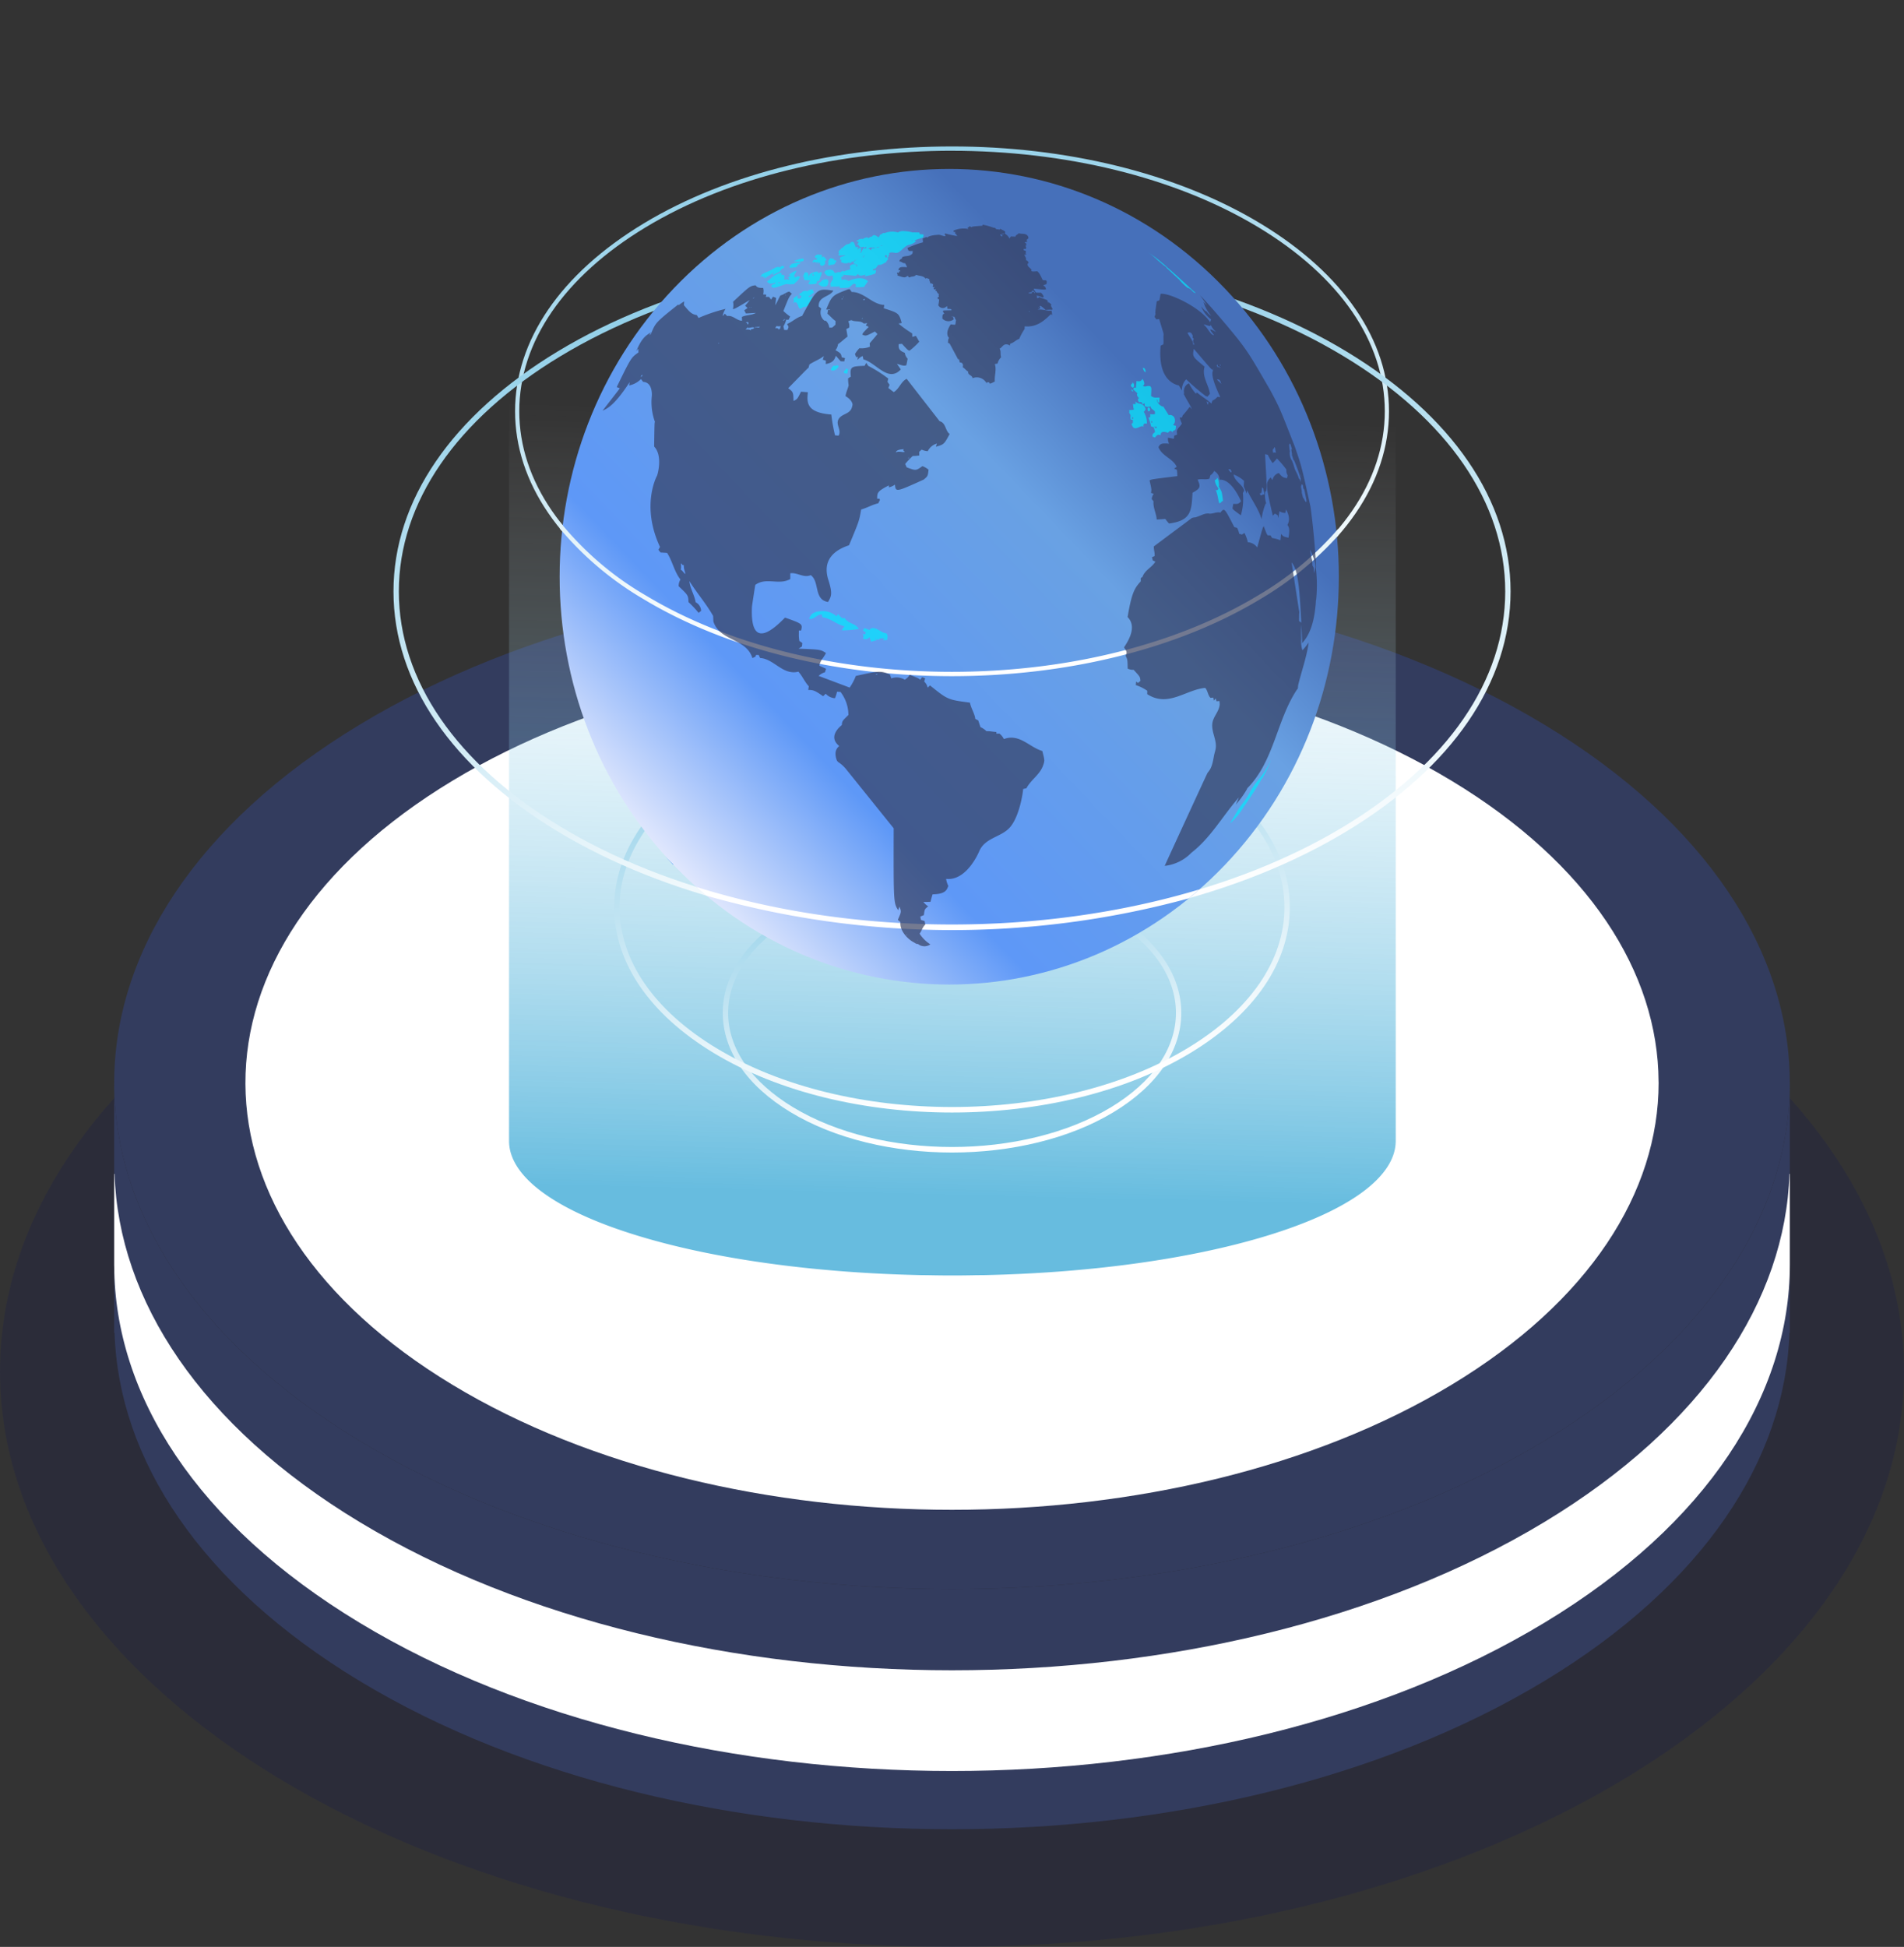 <svg xmlns="http://www.w3.org/2000/svg" width="358" height="366" fill="none" viewBox="0 0 358 366"><rect x="0" y="0" width="358" height="366" fill="#333333" stroke="none"/><path fill="#030c60" d="M179 366c98.86 0 179.001-48.424 179.001-108.157 0-59.734-80.141-108.157-179.001-108.157-98.859 0-179 48.423-179 108.157S80.141 366 179 366" opacity=".15"/><path fill="#333c5e" d="M290.395 270.858c-61.521 37.171-161.268 37.171-222.788 0-30.667-18.529-46.04-42.797-46.134-67.083h-.008v46.79h.073c.764 23.734 16.094 47.328 46.069 65.44 61.52 37.17 161.267 37.17 222.788 0 29.98-18.111 45.301-41.706 46.067-65.44h.074v-47.014c0 24.36-15.38 48.721-46.141 67.307"/><path fill="#fff" d="M290.395 286.122c-61.522 37.17-161.268 37.17-222.79 0-29.973-18.112-45.3-41.706-46.067-65.44h-.073v31.069-13.777h.008c.096 24.281 15.468 48.553 46.133 67.083 61.521 37.17 161.267 37.17 222.789 0 30.761-18.586 46.141-42.947 46.141-67.308v-17.067h-.074c-.766 23.734-16.092 47.329-46.067 65.44" style="mix-blend-mode:soft-light"/><path fill="#333c5e" d="M336.525 203.276c-.116-24.269-15.486-48.517-46.131-67.033-61.522-37.17-161.268-37.17-222.789 0-30.855 18.643-46.226 43.097-46.132 67.532.096 24.286 15.467 48.554 46.133 67.083 61.521 37.171 161.268 37.171 222.789 0 30.76-18.585 46.141-42.947 46.141-67.307 0-.091-.011-.183-.011-.275"/><path fill="#fff" d="M311.853 203.32c-.096-20.468-13.06-40.917-38.905-56.534-51.885-31.35-136.008-31.351-187.897 0-26.022 15.724-38.986 36.347-38.906 56.955.08 20.484 13.044 40.95 38.907 56.576 51.886 31.352 136.008 31.352 187.897 0 25.943-15.675 38.914-36.22 38.914-56.766-.002-.076-.009-.154-.01-.231" style="mix-blend-mode:overlay"/><g fill="#fff" style="mix-blend-mode:overlay"><path d="M290.23 291.081c-.506.306-1.036.587-1.546.888v10.586c.51-.3 1.04-.583 1.546-.887 10.156-5.958 19.405-13.469 27.442-22.285v-10.617c-8.037 8.824-17.286 16.345-27.442 22.315M255.688 306.861v10.592a180 180 0 0 0 28.987-12.59v-10.592a180 180 0 0 1-28.987 12.59M222.688 315.202v10.591a225 225 0 0 0 28.987-7.009v-10.592a226 226 0 0 1-28.987 7.01"/></g><g fill="#fff" style="mix-blend-mode:overlay"><path d="M69.825 291.573c.506.306 1.034.588 1.545.888v10.586c-.51-.3-1.04-.582-1.545-.887-10.156-5.96-19.406-13.472-27.442-22.29v-10.613c8.036 8.825 17.285 16.346 27.442 22.316M104.366 307.352v10.591a180 180 0 0 1-28.987-12.59v-10.589a180 180 0 0 0 28.987 12.588M137.363 315.693v10.592a226 226 0 0 1-28.988-7.01v-10.591a226 226 0 0 0 28.988 7.009"/></g><path fill="#fff" d="M271.98 203.493v.06c0 14.378-9.079 28.757-27.229 39.728-16.537 9.982-37.752 15.428-59.396 16.317h-.086c-.601.03-1.203.05-1.804.07a165 165 0 0 1-8.918 0c-.668-.02-1.327-.04-1.995-.08h-.096c-21.558-.919-42.716-6.355-59.205-16.317-18.092-10.931-27.172-25.25-27.22-39.588v-.14c0-14.369 9.07-28.748 27.22-39.719 36.31-21.942 95.181-21.942 131.5 0 18.083 10.931 27.153 25.24 27.22 39.569a.4.4 0 0 0 .009.1" style="mix-blend-mode:overlay"/><path fill="url(#a)" d="M262.432 49.541v164.932c0 6.478-8.14 12.955-24.413 17.897-14.826 4.497-33.846 6.951-53.253 7.35h-.077c-.565 0-1.105 0-1.618.018a197 197 0 0 1-7.996 0c-.582-.009-1.181-.018-1.789-.023h-.086c-19.329-.413-38.298-2.862-53.084-7.35-16.222-4.924-24.362-11.375-24.405-17.834V49.541z" opacity=".6" style="mix-blend-mode:lighten"/><path fill="url(#b)" d="M179.006 127.103c-21.01 0-42.019-4.832-58.013-14.497-15.571-9.407-24.145-21.94-24.145-35.29s8.574-25.879 24.145-35.29c31.984-19.328 84.037-19.33 116.025 0 15.57 9.413 24.145 21.946 24.145 35.296s-8.575 25.879-24.145 35.289c-15.994 9.665-37.003 14.492-58.012 14.492m0-98.763c-20.867 0-41.734 4.796-57.619 14.399-15.316 9.254-23.752 21.534-23.752 34.573 0 13.038 8.436 25.322 23.752 34.572 31.772 19.197 83.468 19.197 115.24 0 15.316-9.255 23.751-21.534 23.751-34.573 0-13.038-8.435-25.323-23.751-34.572-15.889-9.593-36.76-14.394-57.622-14.394z" style="mix-blend-mode:overlay"/><path fill="url(#c)" d="M179.005 216.664c-11.002 0-22.003-2.53-30.377-7.594-8.211-4.96-12.73-11.591-12.73-18.658s4.521-13.698 12.729-18.657c16.751-10.121 44.004-10.121 60.754 0 8.211 4.959 12.729 11.591 12.729 18.658s-4.52 13.697-12.728 18.657c-8.376 5.064-19.376 7.594-30.377 7.594m-29.875-43.997c-7.884 4.765-12.226 11.067-12.226 17.747s4.342 12.983 12.226 17.748c16.473 9.951 43.276 9.953 59.748 0 7.885-4.765 12.227-11.067 12.227-17.747s-4.339-12.982-12.227-17.748c-16.471-9.952-43.275-9.952-59.748 0" style="mix-blend-mode:overlay"/><path fill="url(#d)" d="M179.005 209.146c-16.231 0-32.453-3.732-44.806-11.191-12.064-7.295-18.707-17.012-18.707-27.379 0-10.366 6.643-20.084 18.706-27.378 24.706-14.928 64.906-14.928 89.612 0 12.063 7.288 18.706 17.012 18.706 27.378 0 10.367-6.643 20.084-18.705 27.379-12.354 7.459-28.58 11.191-44.806 11.191m-44.304-65.039c-11.739 7.095-18.203 16.492-18.203 26.465s6.464 19.374 18.203 26.466c24.429 14.762 64.177 14.762 88.602 0 11.743-7.094 18.203-16.487 18.203-26.464s-6.464-19.372-18.203-26.467c-24.429-14.76-64.177-14.761-88.602 0" style="mix-blend-mode:overlay"/><path fill="url(#e)" d="M179.005 174.826c-26.856 0-53.712-6.177-74.157-18.53-19.903-12.027-30.864-28.047-30.864-45.112 0-17.064 10.961-33.085 30.864-45.11 40.89-24.707 107.423-24.708 148.313 0 19.902 12.026 30.864 28.046 30.864 45.111 0 17.066-10.962 33.085-30.864 45.111-20.445 12.353-47.3 18.53-74.156 18.53m0-126.246c-26.674 0-53.347 6.134-73.653 18.404-19.58 11.83-30.361 27.528-30.361 44.2s10.782 32.375 30.361 44.2c40.613 24.54 106.695 24.54 147.307 0 19.579-11.83 30.362-27.526 30.362-44.199s-10.783-32.374-30.362-44.2c-20.307-12.27-46.982-18.405-73.655-18.405z" style="mix-blend-mode:overlay"/><path fill="url(#f)" d="M230.282 162.633c28.608-29.94 28.608-78.482 0-108.422s-74.991-29.94-103.599 0-28.609 78.482 0 108.422c28.608 29.94 74.991 29.94 103.599 0"/><path fill="url(#g)" d="M120.97 112.614c15.995 9.664 37.004 14.497 58.014 14.497 21.009 0 42.018-4.833 58.012-14.497a61.9 61.9 0 0 0 14.543-11.852c.027-.454.067-.9.087-1.36a60 60 0 0 1-15.024 12.5c-31.77 19.196-83.467 19.196-115.239 0-6.119-3.547-11.573-8.223-16.101-13.802.013.432.012.868.031 1.299a60.2 60.2 0 0 0 15.677 13.215" style="mix-blend-mode:soft-light"/><path fill="url(#h)" d="M130.926 166.734q.945.847 1.919 1.659a168.7 168.7 0 0 0 90.673.49 80 80 0 0 0 2.005-1.684c-29.721 8.947-65.081 8.8-94.597-.465"/><g opacity=".68" style="mix-blend-mode:overlay"><path fill="#00ebff" d="M155.128 49.615c-.478.622-.911.262-.95.072q-.018-.15 0-.3c-.23-.114-.299.23-.499.219a.1.1 0 0 1 .02-.038l.028-.037a.3.3 0 0 0 .028-.038l.026-.037q.014-.019.027-.037l.028-.036.026-.037.025-.036c-.216-.084-.372.1-.562.139.121-.21.059-.228-.191-.172s-.313.04-.376.016q.093-.231.231-.438c.347-.033.347-.033.382.006.256-.147.256-.147.272-.146v-.043c-.032-.03-.077-.032-.108-.063.018-.049.041-.07.172-.18-.265.146-.311.124-.366.029a.2.2 0 0 0-.095-.094.2.2 0 0 0-.13-.017l.043-.052.045-.054q.02-.027.044-.053l.044-.053.043-.053.044-.053.045-.053.045-.053c.247-.013.247-.013.325-.134.029.074.068.093.354.1.477.015.527.109.273.477.174-.078.367-.076.544-.136.026.3.396.357.424.656-.07.07-.163.108-.232.18a.16.16 0 0 0-.039.099c0 .149.122.3.006.446M157.213 49.2a1 1 0 0 0-.249.442 1.6 1.6 0 0 1-.592.14.9.9 0 0 0-.493.152c-.081-.028-.096-.033-.107-.158-.012-.125-.035-.125-.12-.144a.24.24 0 0 1 .087-.11.22.22 0 0 1 .13-.039c-.162-.086-.31-.4.286-.944.703.16.73.168.688.44.286-.131.361-.026.435.148zM150.942 49.091c-.364.14-.757.175-1.139.1a3 3 0 0 0-.573-.05 4.6 4.6 0 0 1 1.624-.532c.317.028.321.166.216.429-.039.016-.088.039-.127.053M150.481 49.473a.5.5 0 0 1-.223.184.5.5 0 0 1-.283.03c.145.155-.267.525-.272.528l-.968.142c-.259-.01-.292-.126-.305-.255l.048-.055q.025-.027.048-.055.024-.029.048-.056a1 1 0 0 1 .05-.055l.048-.056.049-.056.049-.056q.024-.029.048-.056a3.5 3.5 0 0 1 1.548-.264q.089-.002.178.006zM146.629 53.163a.24.24 0 0 1-.169.066.14.14 0 0 1-.057-.012.2.2 0 0 1-.048-.036.16.16 0 0 1-.039-.111c.398-.05.335.063.326.077zm3.542-.683q.132-.179.237-.377c-.084-.155-.432-.3-.845.067-.068-.123-.287-.133-.251-.326l.468-.938-.173.03c-.452.15-.869.398-1.225.727.042.114.287.1.225.245-.014.032-.066.08-.234.122a.367.367 0 0 0-.237.189c.214.04.271.12.237.329h-.999c.178-.463.301-.952-.494-.9.079-.186.226-.532-.531-.214-.281.117-.836.412-.838.413l-1.292 1.1c.237.258.237.258.464.18a2 2 0 0 1-.185.162c.944.037.944.037 1.374-.375-.21.248-.21.248-.146.5a.7.7 0 0 0-.395.052.74.74 0 0 0-.31.261c.113.588.796.369 1.995-.069q.44-.183.905-.272.215.016.425.061c.314.006.629-.026.943-.034.28-.316.62-.57.882-.905M152.193 52.14a.14.14 0 0 1-.057.049q-.056.015-.113.025a.14.14 0 0 1 .061-.055 1 1 0 0 1 .114-.025v.007m.819-.307a.14.14 0 0 1-.079.025c-.168-.013-.211-.306-.026-.47l.045-.036a.35.35 0 0 0-.038.2c.016.1.09.172.108.268l-.01.009m.955.988.022-.025.499-1.308a.28.28 0 0 0-.069-.298.24.24 0 0 0-.09-.053c-.271.147-.634.276-.578.12a.5.5 0 0 1 .084-.125.9.9 0 0 0-.449-.056q-.505.125-.977.35c-.226.152-.271.452-.471.624.267-1.106-.619-.807-.629-.8a.9.9 0 0 0-.137.277 1.1 1.1 0 0 1-.286.507h.306c-.056.245-.108.476.117.6q.518.07 1.041.053a5 5 0 0 0-.372.73c.454.05.912.028 1.36-.061.055-.021.147-.035.177-.088.083-.151.059-.335.142-.486.104-.022.208.138.305.028M155.523 53.705a1.25 1.25 0 0 1-.817.167 1.55 1.55 0 0 1-.831-.5.8.8 0 0 1 .355-.332c.214-.137.214-.148.217-.234a1.65 1.65 0 0 1 .846-.318c.853.065.286 1.167.23 1.22M152.257 57.059a1.33 1.33 0 0 1-.52.501 1.25 1.25 0 0 1-.694.143c-.64.606-.788.308-.995-.27-.172-.48-.338-.791-.943-.464.211-.321.226-.383.127-.55a.3.3 0 0 1-.05-.112.26.26 0 0 1 .003-.124c.067-.194.067-.194.865-.681-.096.217-.371.792.43.608.084-.175.121-.228.205-.255.017-.177.02-.2-.216-.304-.215-.093-.182-.173-.096-.388a.93.93 0 0 0 .573-.418c.254.04.764-.281.764.094.077-.1.286-.382 1.134-.41h.044c-.1.21-.095.243.054.346a.17.17 0 0 1 .095.161 2.7 2.7 0 0 1-1.016.76.2.2 0 0 1-.009.052c.072.09.186.027.266.082 0 .013.005.03.007.043.382-.3.382-.3.477-.255q-.208.74-.514 1.44M157.623 68.997c-.248.392-.842.893-1.381.566a.8.8 0 0 1 .068-.307.7.7 0 0 1 .184-.25.9.9 0 0 0 .191-.277.77.77 0 0 0 .562-.007.9.9 0 0 1 .221-.054.2.2 0 0 1 .095.04q.043.032.066.081a.24.24 0 0 1 .021.105.2.2 0 0 1-.029.103M159.452 69.389l-.009.052c0 .017-.006.035-.009.053l-.007.052-.009.052c0 .018-.007.035-.009.052l-.008.053c0 .017-.007.035-.01.052l-.008.053c0 .018-.006.034-.009.052l-.007.052-.009.052q-.002.027-.01.053l-.007.053-.009.053c0 .017-.006.035-.007.053-.152.124-.339.038-.649-.1-.056-.227.038-.346.231-.487.102-.072.131-.1.067-.141.012-.086.043-.111.143-.116.115 0 .228.057.343.009 0 .018-.007.036-.008.053M215.273 69.35c.177.408.139.553.121.622-.254-.083-.372-.332-.527-.825h.012c.121 0 .213.12.341.084.016.035.038.082.053.118M213.21 72.251c.069.241.009.6-.245.635h-.009c-.082-.117-.23-.168-.287-.31a.31.31 0 0 1 .037-.306c.06-.07.144-.117.19-.2a.26.26 0 0 0 .021-.173.53.53 0 0 1 .293.354M213.072 73.446c.024.133-.083.151-.191.08a.333.333 0 0 1-.142-.295.1.1 0 0 1 .045-.012c.144 0 .145.2.287.21v.017M213.056 78.503c.063.231-.055.269-.147.277h-.042a.3.3 0 0 0 .012-.158c-.009-.13-.017-.242.153-.2zm2.301-1.482a.4.4 0 0 1 .069-.023 1.46 1.46 0 0 0-.427-.781 1.35 1.35 0 0 0-.787-.365 1.37 1.37 0 0 1-.793-.422c.022.045.049.1.069.15.133.357.079.4-.191.386-.191-.013-.229 0-.286.057.112.287.016.624.199.9-.108.13-.108.13-.848.171h-.011l-.058.005c.065.18.071.2.051.3a.3.3 0 0 0-.009.179c.031.17.191.269.227.437.057.26-.055.531.044.789.079.206.328.034.424.2-.047.173.024.36-.056.53 0 0-.05.1-.232.067.251.94.565 1.1 1.4.715.457-.21.684-.3.882-.048-.242-.87.616-.625.625-.622a4.23 4.23 0 0 0-.617-2.27c.222.035.196-.263.333-.352M216.249 76.894c.07.248-.051.478-.374.417-.182-.459-.138-.677.14-.7.06 0 .06 0 .108.054a.7.7 0 0 1 .126.233M229.766 92.815c.084.456.127.917.191 1.376-.308-.04-.534.65-.747.32 0 0-.038-.11-.165-.737a8 8 0 0 0-.477-1.732c.316.326.522-.153.53-.174-.142-.284-.351-.527-.477-.822a2.1 2.1 0 0 1-.191-.744c.016-.074.119-.122.179-.152.199-.092.218-.135.176-.38.477.391.405 1.552.404 1.565 0 .044-.037.106-.018.147q.266.433.482.894.068.216.11.44M161.314 118.267c-.99.157-1.99.235-2.991.233.013-.34.341-.49.436-.782-1.461-.314-2.593-1.499-4.105-1.666-.012-.183-.132-.337-.131-.525-.908-.1-1.432 1.037-2.382.799.332-.978.976-1.371 2.379-1.444a3.95 3.95 0 0 1 2.664.893.2.2 0 0 0 .102.028c.198.012.102-.361.294-.312.048.012.065.017.264.247.312.359.58.616.981.418.557 1.133 2.05.974 2.642 2.06-.045.017-.103.04-.149.055M164.676 120.123c0 .039 0 .128-.027.135s-.072-.146-.072-.147a.4.4 0 0 1 .05-.141c.027-.025.046.061.049.153m1.646-.024c0 .039 0 .129-.026.135s-.071-.145-.071-.147a.4.4 0 0 1 .049-.141c.028-.025.047.059.048.153m.573-.3a1.1 1.1 0 0 0-.229-.748c-.978-.066-1.648-1.042-2.674-.973a.7.7 0 0 0-.307.12.75.75 0 0 0-.225.25c-.886-.41-1.095-.507-1.167.149.151.1.369.086.457.293s-.167.389-.169.389c-.036.012-.036.012-.382-.167q.121.27.183.56a.9.9 0 0 1-.147.345.95.95 0 0 0 .687.115.98.98 0 0 0 .589-.39c-.01.331.238.581.268.9.297-.126.628-.139.922-.275.215-.1.214-.1.236-.256.145.045.222.2.359.251.025-.356.132-.375.391-.336.237.036.335.012.417-.192v.516c.623-.04.623-.04.705-.011q.056-.266.07-.539M177.965 57.733a1 1 0 0 1-.125.15.5.5 0 0 1 .125-.15"/><path fill="#333c5e" d="M179.105 59.495a.1.1 0 0 1-.008.032.06.06 0 0 1-.024.023 1 1 0 0 1-.128.034.06.06 0 0 1 .006-.039.1.1 0 0 1 .026-.027.6.6 0 0 1 .128-.03zm14.417-1c.016.047.05.186.029.2s-.096-.181-.096-.184 0-.07.02-.08c.02-.008.032.019.05.07m1.787-.61c.012.026.033.086.017.091s-.083-.1-.084-.1-.016-.088 0-.1.049.048.071.109m1.782-1q.015.04-.005.056c-.03.024-.069.019-.102.032-.005-.012-.017-.04 0-.057.016-.017.069-.021.102-.037v.007m-.441-.449a1.3 1.3 0 0 1-.191-.139c.011 0 .191.137.191.14m-2.609-1.483c-.015.172-.119.193-.217.2-.164.005-.328-.029-.494-.023.206-.157.46-.23.714-.209v.032m.554.035q.015.04.024.08c-.096.022-.151-.034-.14-.064.005-.01.021-.014.031-.017-.082-.1-.336-.218-.34-.116a.3.3 0 0 0 .054.131c-.095-.028-.114-.154-.218-.163-.065-.171.005-.174.346-.187.023.068.063.13.118.175a.4.4 0 0 1 .125.161m.81-1.483q.017.035 0 .05c-.01.012-.062.018-.095.03-.01-.02-.017-.04 0-.057s.06-.018.09-.031v.008m-6.665-9.564c-.014.074-.095.078-.191.077-.183-.005-.22.026-.237.1q.142.127.232.3a.2.2 0 0 0-.096-.037c-.012 0-.017 0-.026.016a.08.08 0 0 1-.07.039.3.3 0 0 1-.056 0 .4.4 0 0 0-.137-.16.4.4 0 0 1-.139-.14.6.6 0 0 0 .252-.099.6.6 0 0 1 .468-.117v.026m4.583.527c-.442-.8-1.306-.352-1.9-.7l.125.128c-.54.329-.54.329-.644.6-.256-.071-.522-.013-.779-.073-.149.12-.149.12-.318.415a2.1 2.1 0 0 0-.877-.93.53.53 0 0 1 .102-.3c-.235-.337-.652-.376-.939-.626-.026.044-.058.1-.082.15-.228 0-.453-.045-.681-.054a2.4 2.4 0 0 0-.243-.254c-.043-.024-.053-.023-.061-.023h-.196a12.3 12.3 0 0 0-2.101-.583l.005.03.028.171c-1.814.131-1.814.131-2.155.281a2 2 0 0 1-.277-.224c-.095.19-.095.19-.433.307q.098.136.209.26a4.57 4.57 0 0 0-2.813.3v.23l.347.03a.6.6 0 0 0-.042.322q.16.067.303.165l-.121.1c.082.052.191.127.265.186q-1.186-.178-2.343-.516l-.07.2.167.32c-.501.04-.941-.3-1.442-.254-1.508.125-1.764.32-2.061.546l-.087-.154c-.227.13-.477.19-.713.3-.013.242.057.479.043.722a17.5 17.5 0 0 0-2.928 1.066c.223.517.223.517.234.532.252.052.511.056.764.01 0 .45 0 .543-.391.78-.491.295-1.094.127-1.586.413l-.044.235c-.393.22-.393.22-.487.564.388-.013.659.39 1.062.316q.237.359.382.77c-.807-.075-1.569-.145-1.623.553q.164.005.324.05l.043.175-.191-.012q-.075.14-.109.3a.8.8 0 0 1-.286-.065l-.055.168.126.122-.021.264c1.351.45 1.351.45 1.941.05.142.273.162.278.346.313.36-.271.911-.047 1.203-.5.593.27 1.353.109 1.802.75l.095-.134q.317.065.612.2c-.066.292.169.52.157.799.406-.005.484.129.573.282a2 2 0 0 0-.123.29c.027.04.061.092.085.132q.158-.026.317-.02a1 1 0 0 1-.225.247l.054.166c.151.027.303.008.456.02q-.117.124-.215.264.151.033.295.09c.076.267.076.267.5.65h-.15q.027.189.078.373a5 5 0 0 0-.269.19c0 .056.005.132.008.186l.287.141a7 7 0 0 1-.157 1.11c.079.144.191.266.325.355a.95.95 0 0 0 .909.078 1 1 0 0 0 .376-.296c.095.164.056.36.12.53.742.035.742.035.743.278-1.474.024-1.474.024-1.617.106.157.405.157.405.278.535-.313.12-.368.141-.364.925.281.283.649.452 1.038.476s.774-.098 1.085-.345c-.012-.191-.105-.362-.135-.55q.149.066.307.09c-.023.123-.023.123.267.632-.089.276-.032.583-.174.846a7 7 0 0 1-.815-.083c-1.106 1.656-.501 2.369-.305 2.603-.171.121-.171.121-.216.889a.57.57 0 0 1 .348.186l1.536 2.877.204.033c.049.19.063.387.128.573.655.028.662.514.553.917.404.19.632.62 1.035.81-.148.689.798.647.807 1.243a2.05 2.05 0 0 1 1.516-.036c.493.182.905.547 1.158 1.026a3 3 0 0 1-.02-.156c.162-.081.162-.081.477-.064.12.339.12.339 1.065-.156-.104-1.09.365-2.18 0-3.27.17-.042.345-.062.516-.1a2.4 2.4 0 0 1 .674-1.185c-.212-.515.033-1.12-.299-1.61.406-.179.593-.664 1.033-.792a1.15 1.15 0 0 1 .925.216 1.1 1.1 0 0 1 .055-.372c.639-.137 1.064-.709 1.682-.889.282-.662.625-1.294 1.023-1.887a2.5 2.5 0 0 1 .025-.484c2.327.247 3.819-1.225 4.911-2.298a.47.47 0 0 0 .222.179 3 3 0 0 0-.117-.83c-.884.153-1.731-.382-2.618-.144q.264-.122.497-.3a3 3 0 0 0-.103-.4l.168-.048q.51.314.919.76h.079c.933-.062.933-.062 1.158 0 .03-.056.068-.131.096-.188-.025-.06-.025-.06-.33-.64l.133-.088c-.168-.361-.539-.478-.809-.717l.096-.135c-.144-.122-.144-.122-1.727-.668.024.04.057.1.08.137-.27.09-.272.089-.478-.028l.155-.016a.6.6 0 0 0-.132-.345q.642.118 1.241.385l.028-.151.096-.033h.008a2.2 2.2 0 0 0-.532-.752q-.475.03-.948-.033c-.148-.187-.246-.411-.411-.586l.07-.144c1.92.216 1.92.216 2.257.108-.184-.5-.206-.509-.561-.692.19-.12.399-.203.617-.247.095-.537.095-.537-.102-.738h-.033q-.28.018-.556-.036c-.597-1.222-.597-1.222-1.011-1.66-.938.073-.938.073-1.19-.092l.123-.084c-.15-.493-1.005-.688-.705-1.335l.149-.031c-.061-.2-.113-.37-.535-.568.139-.4-.213-.664-.262-1.013h.393a.9.9 0 0 1-.201-.306l.107-.188c-.102-.277-.102-.277-.359-.284l-.104-.165c.012-.047.027-.11.037-.157q.19.028.382.024c.088-.242.088-.242-.074-.6l.143-.05a3 3 0 0 0 0-.356 4 4 0 0 1-.28-.2c.229-.156.249-.142.453-.006a1.8 1.8 0 0 1-.057-.538c.121-.075.228-.174.313-.291a2 2 0 0 0-.063-.26"/><path fill="#00ebff" d="M147.406 50.3c-.25.24-.382.23-.442.225q-.183.339-.443.615a.7.7 0 0 1-.128.044 7 7 0 0 0-.507.252c-.271.143-.579.305-.61.207s.184-.357.326-.534c-.55.483-1.227.77-1.796 1.225 0-.068-.084-.1-.075-.167.008-.067.033-.106.121-.24-.162.056-.236.228-.376.313.145-.3.013-.343-.542-.185.191-.187.286-.446.477-.632a.1.1 0 0 0-.016.05.29.29 0 0 0 .227-.085v-.035a12.5 12.5 0 0 0 2.1-1.005c.447-.187.669-.236.879-.068.191-.088.315-.305.552-.3.123.016.123.016.318.255l-.066.07"/><path fill="#333c5e" d="M172.412 177.297c.009.025 0 .026-.005.027a.2.2 0 0 1-.085-.056c.006-.077.052-.026.062-.016a.2.2 0 0 1 .028.045m.147-.561c.004.011.018.048.006.051s-.051-.055-.052-.055-.005-.051.007-.056c.011-.005.027.026.039.06m-1.984-.948c.008.024-.016.039-.061.04-.046.001-.096-.026-.061-.066l.047-.034c.021.011.066.035.075.06m-5.584-49.078a.1.1 0 0 1-.026.054.1.1 0 0 1-.049.031 1.4 1.4 0 0 1-.262.03.13.13 0 0 1 .023-.063.1.1 0 0 1 .054-.037q.128-.03.261-.029zm-36.171-18.842c-.327-.2-.469-.62-.838-.773.1-.281.1-.281.042-1.173h.01c.096.012.127.046.191.161s.135.2.339.118a3.7 3.7 0 0 0 .059.7c.063.339.197.66.263.999-.02-.011-.047-.025-.067-.038m42.063-21.754c0 .035-.005.118-.029.124-.025.006-.063-.134-.063-.135a.4.4 0 0 1 .053-.132c.028-.022.041.057.039.143m-.757-1.172c-.189.058-.39.065-.582.019-.638-.071-.873-.046-1.051.114-.106-.57 1.33-.616 1.391-.617h.047c-.143.191-.095.292.211.47l-.015.014m-49.304-14.428-.011.02-.012.02-.011.02-.012.02-.011.021-.012.02-.01.02-.012.02-.01.02-.012.02-.01.018-.012.02-.01.02-.011.02-.011.02c-.045-.03-.103.051-.135.1-.006-.02-.004-.038.023-.117.039-.109.057-.172-.052-.11a.48.48 0 0 1 .342-.188l-.011.021m14.422-6.03a.17.17 0 0 1-.09.07q-.074.012-.149.008a.2.2 0 0 1 .088-.074.7.7 0 0 1 .158-.016zm6.509-2.783a.4.4 0 0 1-.157.126.37.37 0 0 1-.196.027c-.134-.009-.173.02-.2.246a1.43 1.43 0 0 0-.991-.126c.088-.173.253-.287.327-.468.026.1.071.13.197.14q.192-.008.382-.056c.382-.08.556-.093.686.044l-.052.067m1.097-.272c-.113.181-.281.164-.443.129-.281-.06-.394-.044-.511.173 0-.262.197-.278.547-.282.15.016.302-.01.438-.078zm3.894.206c-.077.128-.226.205-.248.374a.4.4 0 0 0-.069-.11l-.026-.029a.7.7 0 0 0-.313-.187.4.4 0 0 0-.116-.008c-.046.007-.084.037-.131.045-.096.015-.029-.092.031-.194.074-.13.124-.216.014-.192a.2.2 0 0 1 .11-.017c.144 0 .287.026.426.029a.74.74 0 0 0 .418-.091 3 3 0 0 1-.222.363 1 1 0 0 0 .096-.082c.04.023.07.042.033.1m-6.089-.692q-.028.044-.057.085c-.069-.1-.087-.227-.172-.316a.3.3 0 0 0-.203-.076h-.007c.287-.182.565-.092.503.161a.6.6 0 0 1-.064.146m6.91-.88a.4.4 0 0 1-.081.1c-.066.058-.14.1-.207.159-.083-.02-.034-.078.095-.193a.7.7 0 0 0 .162-.177c.041.025.061.049.042.1l-.007.013m14.625-.211c-.01.039-.046.117-.086.122s-.04-.043-.047-.083c.109-.136.134-.122.138-.086a.2.2 0 0 1-.005.047m-21.151-2.066a.2.2 0 0 1-.061.052q-.055.017-.114.027a.2.2 0 0 1 .067-.06 1 1 0 0 1 .113-.028v.008m.302-.08a.2.2 0 0 1-.063.053 1 1 0 0 1-.11.023.14.14 0 0 1 .065-.058 1 1 0 0 1 .113-.026zm21.267-1.382a.13.13 0 0 1-.033.052.1.1 0 0 1-.054.028 2 2 0 0 1-.254 0c.062-.148.164-.2.351-.174a.3.3 0 0 1-.01.093m-20.761-.388c-.142.143-.226.16-.282.16h-.008a.415.415 0 0 1 .292-.169h.007zm16.536.294c-.011.028-.034.076-.065.079-.03.003-.044-.081-.046-.148.119-.118.133-.06.133-.03a.25.25 0 0 1-.022.1m.216-.399c-.009.025-.032.082-.05.086s-.007-.1-.007-.1a.5.5 0 0 1 .068-.093c.013-.009.016 0 .011.035a1 1 0 0 1-.022.07m-10.91-.225c-.026-.008-.062-.22-.063-.222s.01-.022.02-.027c.047-.023.061.21.048.243v.005m48.503 88.086c.221-.761.221-.761-.223-2.508-2.425-.699-4.29-3.34-7.231-2.244a2.8 2.8 0 0 0-.84-1.036c-.564.028-.564.013-.564 0v-.302c-.626-.01-1.241-.182-1.869-.14a3.6 3.6 0 0 0-1.12-.762c-.129-.381-.299-.889-.426-1.272-.165-.081-.382-.191-.545-.273-.146-1.09-.819-1.992-1.011-3.065-4.17-.543-4.17-.543-7.507-3.231-.135.126-.316.294-.45.421a2.06 2.06 0 0 0-.624-1.125h-.024l.181-.641-.566-.213c-.11.148-.256.348-.367.5-.287-.281-.287-.281-1.971-.949a2.5 2.5 0 0 1-.933.929 2.947 2.947 0 0 0-2.531-.249l-.264-.744c-1.8-.714-1.8-.714-6.397.278a10.7 10.7 0 0 1-1.163 2.198l-5.84-2.198a2.96 2.96 0 0 1 1.199-.685c.06-.2.141-.464.204-.661a34 34 0 0 1-1.259-.573c.122-.957.877-1.561 1.236-2.388-1.027-.653-1.027-.653-5.144-.815l.63-.4.066-.666-.55-.379a6.6 6.6 0 0 1-.095-1.439c-.009-.522.009-.522.027-.522h.398c.277-1.251.277-1.251-3.023-2.434-1.804 1.806-6.597 6.595-6.226-1.977.013-.281.624-4.16.628-4.163 1.892-1.418 4.16-.083 6.133-.899.448-.164.448-.213.448-.262v-1.028c1.31-.2 2.509.932 3.853.347 1.713 1.246.524 4.608 3.246 5.048.614-1.057.895-1.538.062-4.144-1.261-3.944 1.415-5.719 3.882-6.513 1.919-4.596 1.919-4.596 2.281-6.727 1.102-.305 2.1-.919 3.22-1.167l.318-.64c-.089-.231-.109-.231-.128-.231h-.4c.014-1.12.018-1.386 2.204-2.498v.364c.409-.086.798-.26 1.14-.51.154 1.433.154 1.433 5.442-.958h-.007c.744-.627.744-.627.889-1.84a3.7 3.7 0 0 0-1.159-.675c-1.217.878-1.217.878-2.964.22-.083-.188-.191-.44-.279-.629q.662-.8 1.422-1.499a8 8 0 0 0 1.233-.1l-.025-.671.467-.428c.364.171.755.273 1.153.3.175-.352.418-.662.714-.91a2.65 2.65 0 0 1 1.005-.526l-.191.6c1.528-.442 1.528-.442 2.593-2.398-.859-.606-.685-2.099-1.892-2.408l-6.197-7.965c-1.095.531-1.39 1.898-2.427 2.498a189 189 0 0 1-1.019-.78c.072-.18.168-.42.238-.6l-.394-.545c.043-.187.096-.436.144-.624a26 26 0 0 0-3.769-2.386l-.371-.56c-.095.165-.213.386-.305.552-2.482.1-2.802.108-2.589 2.036l-.518.323q-.003.643.096 1.278h.01c-.155.7-.5 1.345-.592 2.065 1.324.759 1.323 1.591 1.322 1.599a3.5 3.5 0 0 1-.197.733c-.501 1.112-1.961 1-2.482 2.089-.478 1.01.656 1.991.052 3.004l-.668-.059a32.5 32.5 0 0 1-.695-3.907c-4.781-.375-4.594-2.318-4.412-4.197a56 56 0 0 1-1.286-.1c-.69 1.399-.69 1.399-1.412 1.737-.042-1.658-.042-1.658-.992-2.393 3.695-3.782 3.695-3.782 3.812-3.828l.019-.08.021-.078.02-.08.019-.076q.01-.039.021-.078.01-.038.02-.08l.021-.077q.011-.039.019-.078c.879-.589 1.887-.935 2.731-1.587-.06.206-.142.48-.203.685l.578.175-.02.641c1.346-.26 1.616-.761 1.896-1.556.271.311.632.725.905 1.034.202.007.468.017.669.026.043-.19.095-.444.143-.634l-.603-.124c-.173-.758-.173-.758-1.189-1.36.265-.312.432-.702.477-1.117.631-.43 1.177-.975 1.794-1.424-.062-.425-.155-.99-.234-1.413l.556-.29a2 2 0 0 0-.191-1.19l.581-.211c.74.4 1.678.015 2.357.646l.639-.082-.275.44h.01l.548.262c-1.125 1.166-1.125 1.166-1.212 1.453.658.307.658.307 2.363-.578l.467.453c-.071.16-.071.16-1.451 1.768l.056.633a4.1 4.1 0 0 1-1.983.29q-.481.497-.834 1.1l.232.581.318-.08h.008l-.096.624c.26-.34.602-.6.991-.754l.134.63c2.353.581 4.64 4.44 7.025 1.893a20 20 0 0 0-.722-1.058c1.251.38 1.251.38 1.761.277.095-.373.191-.877.251-1.256a1.9 1.9 0 0 1-.532-1.093c-1.19-.46-1.174-.926-1.154-1.632l.62-.063c1.062 1.162 1.062 1.162 1.412 1.299a13 13 0 0 0 1.833-1.687 17 17 0 0 0-.631-1.099l-.668.192-.026-.66a20 20 0 0 1-2.569-1.849l.606-.1c-.53-1.862-.53-1.862-3.384-2.779l.103-.62c-2.308-.1-3.779-2.446-6.124-2.44l-.354-.507h-.287c-3.055 1.162-3.055 1.162-4.161 3.806l.658.013c.134.077.115.077.096.077h-.403l-.117.7c.533.428.955.987 1.528 1.365 0 .207-.009.484-.013.69-.151.139-.35.324-.5.46-.18.106-.2.106-.222.106h-.435a2.2 2.2 0 0 0-.632-1.284l-.277-.026a1.92 1.92 0 0 1-.68-1.032 2 2 0 0 1 .075-1.252l-.484-.38c-.112-1.819 1.802-1.777 2.602-2.768.16-.222.158-.222.157-.222h-.016c-3.055-.433-3.055-.433-5.874 4.768-1.051.273-1.815 1.1-2.803 1.491.081.168.191.39.271.558l-.2.586-.617-.009-.156-.682c.242-.387.424-.812.538-1.258.437.032.451.005.463-.022q.018-.04.038-.08l.037-.081q.018-.04.038-.081l.038-.081q.02-.04.037-.08l.038-.08c.013-.029.026-.053.037-.08q-.673-.467-1.265-1.04c1.041-2.613 1.041-2.613 1.595-3.246l-.485-.4c-.605.116-1.065.6-1.666.72-.372.592-.581 1.28-.998 1.846q.136-.685.177-1.382l-.579-.23-.361.547a46 46 0 0 0-.382-.506h-.612c.102-.423.096-.423.096-.423l-.6-.05c.114-.393.117-.812.009-1.206-.65-.009-1.118-.015-1.417-.5-1.064.127-1.063.127-4.241 3.098.095.458.084.932-.032 1.384.432-.083.432-.083 3.169-1.707-.251.328-.601.754-.871 1.067l.463.434-.625.42c.096.18.219.422.312.6.626-.014 1.249-.092 1.876-.1-.82.46-1.793.342-2.63.744l.024.721c-1.011-.016-1.718-1.083-2.792-.877l-.429-.447-.425.454c.085-.49.275-.955.554-1.36-1.738.418-3.439.99-5.084 1.71-.096-.164-.233-.384-.332-.549-.974-.123-1.398-.633-2.426-1.866l.062-.694a6.6 6.6 0 0 0-.999.688l-.153-.09c-4.218 3.362-4.218 3.362-5.12 5.548-.333.207-.315.183-.295.158l.055-.072.055-.073.056-.07.055-.072.055-.072.056-.072.055-.071c-.807.435-1.814.977-2.824 3.57l.382-.499.017.717c-1.389.986-1.389.986-4.087 6.514l.579.217c-.073.138-.073.138-3.246 4.231.962-.442 2.276-1.047 5.104-5.377l-.089.623a4.45 4.45 0 0 0 2.222-1.2l.398.528c1.874.078 1.638 2.657 1.633 2.682a10.8 10.8 0 0 0 .585 4.821c-.081.234-.081.234-.145 4.655 1.655 1.708.653 5.278.533 5.495-.031.055-3.064 5.602.567 13.376-.096.161-.211.376-.302.538l.409.512c.368.013.859.042 1.229.076 1.02 1.563 1.336 3.508 2.506 4.991-.225.38-.342.82-.337 1.268 1.802 1.71 1.802 1.71 1.852 2.983a19 19 0 0 1 1.897 2.024l.478-.38a1.93 1.93 0 0 0-.301-.955 1.8 1.8 0 0 0-.729-.655c-.22-1.383-1.044-2.574-1.179-3.986 1.402 2.25 3.158 4.24 4.467 6.56l.004.131q-.002.065.007.132l.005.131q.002.066.007.13l.006.131c.002.044 0 .088.006.131s.005.088.007.131 0 .087.006.132c1.21 3.714 6.177 3.107 7.338 6.877l.588-.289c.074-.305.095-.305.118-.305h.47c.081.171.191.399.269.57 2.63.161 4.269 3.312 7.199 2.569.757.837 1.183 1.928 1.958 2.751l-.11.678c.935.03 1.158.037 2.804 1.187l.492-.468a2.54 2.54 0 0 0 1.728.845q.263-.586.391-1.221l.655.036a7.15 7.15 0 0 1 1.487 4.339c-1.173 1.132-1.173 1.132-1.241 1.898-.029.021-2.813 2.073-.488 3.924-.396.378-1.058 1.013-.456 2.691.109.196.268.356.46.463.455.319.868.698 1.229 1.129l9.008 11.191c-.03 14.005-.03 14.005.855 15.405l.229-.687c.374.964.374.964-.305 2.498l.495.418c-.191 1.509 1.241 3.197 2.673 3.891.337.22.35.22.361.22h.263a1.9 1.9 0 0 0 2.328.073 6.5 6.5 0 0 1-2.027-2.011c.412-.528.55-1.245 1.075-1.698l-.015-.081q-.008-.04-.017-.083-.01-.041-.016-.081l-.018-.083-.015-.084-.015-.082a1 1 0 0 1-.017-.084l-.017-.082-.69-.227c-.035-.187-.085-.435-.12-.624.203-.083.477-.195.676-.28.131-1.099.131-1.099.814-1.644a3.3 3.3 0 0 1-.902-.834q.67.022 1.337-.024c.095-.425.254-.984.382-1.399 2.407-.048 2.673-.799 2.959-1.586a4.6 4.6 0 0 1-.418-1.32c3.883.435 6.17-5.054 6.194-5.11 1.099-2.697 4.186-2.68 5.845-4.617 1.798-2.098 2.428-6.609 2.454-7.178h.019l.593-.127c.86-1.657 2.651-2.606 3.202-4.503"/><path fill="#00ebff" d="M117.212 73.705c-.009.011-.125.155-.142.171q.066-.091.143-.173M158.498 51.558a.1.1 0 0 1-.049.047 1 1 0 0 1-.116.023.1.1 0 0 1 .056-.054 1 1 0 0 1 .112-.023v.007m3.067-.08a.1.1 0 0 1-.045.045 1 1 0 0 1-.113.026.1.1 0 0 1 .018-.033.1.1 0 0 1 .031-.02.6.6 0 0 1 .113-.026v.008m-.287-2.913a.1.1 0 0 1-.046.042 1 1 0 0 1-.104.024.1.1 0 0 1 .049-.05.5.5 0 0 1 .105-.022v.007m.843-.285c-.008.017-.036.07-.051.075-.016.004.005-.081.006-.082a1 1 0 0 1 .064-.077q.014-.011.012.006a.3.3 0 0 1-.031.078m.262.08c-.055.055-.075.058-.083.06-.066-.011.095-.331.15-.431.073.04.056.09-.009.189-.055.082-.081.126-.041.164zm4.341.039c-.055.1-.122.017-.165-.037-.061-.078-.095-.113-.11-.046-.019-.018-.036-.035-.037-.1q.006-.125.029-.248c.052-.009.214-.037.277.058q.035.057.033.124 0 .128-.027.253m2.404-1.356a.067.067 0 0 1-.035.042 1 1 0 0 1-.096.02.1.1 0 0 1 .013-.024.1.1 0 0 1 .02-.018.5.5 0 0 1 .101-.026v.006m-10.847.012c-.028.037-.039.038-.045.039-.025 0-.005-.083-.005-.083l.018-.015.019-.018q.06-.048.056-.01a.3.3 0 0 1-.043.087m6.328-.468q-.386.055-.764.16c-.061.154-.064.218-.015.272-.095.022-.156-.03-.251-.108a.55.55 0 0 0-.462-.16q.406-.127.781-.337c-.089.112-.077.128 0 .13h.008c.072 0 .087.01.057.071.074-.049.171-.057.23-.134.036.041.095.055.334.08q.045.003.089.014l-.014.012m.786-.245c-.151.12-.329.196-.517.222a.2.2 0 0 1-.096-.02.5.5 0 0 1 .14-.073l.019-.007c.095-.027.191-.036.286-.062a.5.5 0 0 0 .144-.06l.024-.01-.004.008m.463-.207a.3.3 0 0 1-.085.062c-.063.037-.085.052-.096.077-.084-.039-.05-.069.044-.124.059-.035.083-.05.096-.075.024.01.064.028.042.06m-5.938-.373a.2.2 0 0 1-.05.039 1 1 0 0 1-.095.018.1.1 0 0 1 .048-.04 1 1 0 0 1 .1-.023l-.005.006m.207 0a.14.14 0 0 1-.05.038 1 1 0 0 1-.096.019.13.13 0 0 1 .05-.041 1 1 0 0 1 .102-.023l-.005.007m11.486-.52a.2.2 0 0 1-.144.064c-.077 0-.086-.04-.066-.06s.075-.038.221-.014zm2.036-.987a1 1 0 0 0 .018-.1c-.101-.11-.101-.11-.68-.114-.127-.237-.127-.237-.115-.352-.477.04-.954-.06-1.432.024l.096-.04a8 8 0 0 0-1.85-.24c-.299.014-.59.103-.849.26a3.86 3.86 0 0 0-2.539.14.33.33 0 0 0-.267-.021.34.34 0 0 0-.194.192l-.039.01c-.413-.06-.372.484-.657.608-.009-.01-.842-.835-1.201-.131-.312-.067-.477.215-.722.319l-.015-.121c-.307-.215-.944.227-.971.246-.437-.177-1.042.243-1.218.376.223.214.436-.085.657-.01a.54.54 0 0 0-.382.2.4.4 0 0 0 .182.067c-.075.155-.326.244-.224.465a.6.6 0 0 0 .216 0c.147.628.745.426.994.31-.096.13-.07.172.017.266.174-.042.276-.21.439-.27-.082.2-.082.2 0 .338-.191.05-.392.05-.583 0-.239.28-.199.775-.649.887.137-.138.191-.337.317-.482l-.124-.018c-.015-.167.047-.326.045-.49-.382.038-.382.038-.683.374a.64.64 0 0 1 .168-.47 1.14 1.14 0 0 0-.5-.01c-.347-.918-.347-.918-.477-.973-.425-.18-.588.343-.934.376-.59.055-.859.658-1.372.854a1 1 0 0 1-.095.205h-.1c-.287.373-.27.465-.235.631l.168.057q-.143.12-.247.279c.113.148.113.148 1.337.076-.312.234-.745.194-1.028.493.061.32.061.32.102.4q.125.04.258.04a.5.5 0 0 0-.169.299 1.427 1.427 0 0 0 1.539.127c.012.029.025.067.035.1l.116.048q.209-.122.388-.288c.382.09.511-.34.807-.426-.46.473-.46.473-.539.73.85.346.85.346.552.67.178-.5-.443-.59-.813-.423-.295.132-.573.258-.26.814-.417.253-.929.248-1.336.523a.5.5 0 0 0-.05-.215c-.18.123-.406.17-.54.366-.367-.215-.695.088-1.05.086-.364-.565-.485-.755-1.702-.486-.071.148-.171.279-.293.384.477.61.653.838 1.6.556-.029.138-.029.138.095.714-.225.212-.225.212-.612.972h.136c.016.12.016.12-.057.411 1.64.03 1.64.03 1.874-.162a.9.9 0 0 0-.174.412c.577.03 1.156.008 1.729-.064.478-.143.845-1.051 1.362-.572a.6.6 0 0 1-.096.386c.202.163.202.163 1.623.073.259-.349.487-.721.754-1.064-.839-.905-2.488-.6-3.649-.064a1.464 1.464 0 0 0-1.362-.16c.036-.06.036-.06-.04-.637.225.063.321-.034.488-.357.772.075 1.546.108 2.315.2a.7.7 0 0 1 .392-.31c.297.37.603.306 1.443.07-.077.106-.165.206-.241.315a9.5 9.5 0 0 0 1.98-.482.89.89 0 0 0 .147-.7.66.66 0 0 0-.459.134c-.096-.217-.081-.236.004-.358.561.076.634-.514.961-.756.555.137.939-.306 1.41-.455.077-.265.294-.434.43-.659a2 2 0 0 0-.165-.215c.272-.244.272-.244.18-.5a.5.5 0 0 1 .181-.075c.014-.027.03-.063.042-.09a.7.7 0 0 1-.095-.183c.545-.39 1.16.14 1.713-.142.686-.351 1.116-1.073 1.839-1.373q.117-.04.238-.062c.474-.09.912-.323 1.26-.671l-.043-.1a.8.8 0 0 0-.301-.012c.549-.25 1.137-.384 1.696-.6q.029-.195.096-.38M223.67 54.248c.031.03.041.044.048.05.008.008.008.024.015.035a1 1 0 0 1-.059-.06c-.006-.01-.006-.022-.012-.032zm-1.951-1.94a1 1 0 0 1 .052.05q.01.016.021.031a1 1 0 0 1-.06-.055c-.007-.009-.011-.022-.02-.033zm-.36-.317a.4.4 0 0 1 .061.059c.009.01.008.013.007.015v.009a1 1 0 0 1-.067-.065c-.009-.01-.009-.013-.008-.016v-.01l.009.008m-.822-.786.041.034a.03.03 0 0 1 .012.012 1.5 1.5 0 0 1-.19-.157c.01 0 .141.11.142.111m-3.498-2.956-1.386-.977.024.017q.938.666 1.795 1.441l-.104-.064a132 132 0 0 0 1.569 1.321l-.04-.04c.15.1.287.22.434.325l-.045-.035q.055.035.106.076l-.045-.007.014.046a.7.7 0 0 1-.183-.109c.916.76 1.727 1.644 2.64 2.41a.3.3 0 0 1-.095-.046q.7.796 1.509 1.472a2 2 0 0 0-.155-.152c.137.076.221.218.35.306a1 1 0 0 1-.075-.1c.573.094.809.7 1.286.94-.019-.07-.019-.07-.175-.239q.166.164.363.283c-.039-.086-.039-.086-.209-.261l-.045.01c-1.699-1.53-3.342-3.12-5.095-4.586l.042.028a3.5 3.5 0 0 0-.406-.36l.04.031q-.064-.058-.132-.114.09.063.176.13c-1.788-1.485-1.788-1.485-2.156-1.748M237.301 146.389a1 1 0 0 1 .022-.069c-.136.055-.204.281-.275.412-.965 1.768-3.293 5.121-3.315 5.151a12.6 12.6 0 0 1-2.413 2.889c.024-.137 1.533-2.634 1.548-2.656.601-.922 1.357-1.728 1.897-2.698a12.7 12.7 0 0 1 2.005-2.997 16.1 16.1 0 0 0 2.243-3.61 23.6 23.6 0 0 1-1.713 3.607q-.001-.014.005-.026M234.308 93.322a1 1 0 0 0-.071-.17q.02.046.04.093a.4.4 0 0 0 .03.071m-.071-.173-.043-.086.039.081m-.053-.1.011.02a2 2 0 0 0-.245-.378c0 .02.021.048.079.122q.086.11.157.232M217.528 80.348c.016.09-.036.073-.096.053-.11-.035-.142-.014-.095.177a.1.1 0 0 1-.064-.039l-.007-.01c-.053-.069-.068-.157-.113-.228-.034-.051-.066-.057-.078-.057-.036 0-.095-.08-.095-.087s.029-.007.126.023c.206.065.313.075.382.034a1 1 0 0 1 .043.134m-.923-1.066c.042.15 0 .26-.12.19l-.013-.008v-.014l-.005-.015v-.013l-.005-.014v-.014l-.005-.015v-.014l-.004-.014v-.015l-.005-.013-.005-.014-.005-.015v-.028l-.005-.014-.004-.014h.025c.04-.008.043-.028.025-.12.067-.022.126.07.153.163m4.279-.365a1 1 0 0 0-.11-.407.9.9 0 0 0-.268-.315.863.863 0 0 0-.775-.137c-.129-.2-.264-.41-1.034-1.643-.228.108-1.132-.422-1.251-1.388.215.188.148.764.525.664q-.013-.466.03-.931c-.312-.058-.629.038-.941-.025a1.27 1.27 0 0 1-.669-.3c.096-1.525.096-1.525-.116-1.782-.123-.15-.573-.076-.718-.053a.93.93 0 0 1-.727-.062c.405-.19.394-.609-.035-1.32l-.063.1c-.231.323-.435.438-1.089.31.023.445-.095.88-.074 1.326a.283.283 0 0 0-.313-.071.3.3 0 0 0-.188.271c0 .078 0 .078.779.783-.259.271.077.749.351.987-.507-.06-.153.567-.148.573a.3.3 0 0 0 .077.063c.151.091.332-.01.483.078.125.074.069.275.216.333.083.033.156-.038.203-.085.073-.07.083-.068.147-.047q.03.244.021.49a1.14 1.14 0 0 0 1.091.059q.037.155.105.3c.174.282.508.385.693.655.096.139 0 .309.066.453-.239.12-.239.12-.929.066.038.635.042.699-.333.6q.312.837.522 1.709c.42.113.42.113.502.2l.03.1.031.1.028.1.03.1q.013.05.03.1.012.05.029.1l.029.099.029.1c-.104.2-.337.263-.43.468-.084.187-.071.25-.013.51.161-.058.278.078.422.1.434-.513.501-.591 1.087-.438-.096-1.039 1.336-.461 1.35-.455.369-.372.573-.543.836-.063.036-.2.079-.265.393-.407.19-.086.261-.119.272-.825-.16-.11-.382-.05-.525-.2a.94.94 0 0 0 .302-.422 1 1 0 0 0 .036-.526"/><path fill="#333c5e" d="M227.022 74.587s0 .05-.006.045a.2.2 0 0 1-.015-.045h.021m20.336 30.721-.005-.009v.03-.022m-2.005-12.759c.315 1.516.356 1.711.233 1.836-.053 0-.102-.045-.268-.342s-.165-.3-.213-.377c-.037-.06-.095-.1-.121-.168l-.21-.87c-.018-.1.012-.191 0-.287-.041-.291-.113-.576-.163-.865.095-.123.077-.543.242-.4.271.232.087.644.326.888a.13.13 0 0 0 .013-.061c.06.207.09.31.162.648m-7.788-.675a.6.6 0 0 0 .031.335c.091.266.143.545.156.827-.105-.146-.204-.11-.421.008-.279.153-.374.075-.444-.36.042.04.098.061.155.06.18-.059.191-.245.248-1.133.125.03.147.322.279.22 0 .013 0 .03-.004.043m7.16-2.112a2 2 0 0 1-.131-.227 5 5 0 0 1-.135-.459c-.023-.09-.032-.106-.046-.115s0-.023 0-.028q.179.414.293.854l-.007-.012m-13.157-1.1.016.081a.2.2 0 0 1-.074.023c-.112 0-.171-.067-.273-.22-.103-.154-.166-.23-.273-.232.203-.222.478-.21.604.348m-.679-.6q-.144-.112-.282-.22.015.016.032.028l.191.148q.03.025.06.045m11.888-4.197c.075.223.137.45.21.675a.4.4 0 0 0-.116-.128c-.052.066-.058.072.016.507.075.436.071.471.049.594q.018.052.035.106.016.053.035.1c.012.03.022.07.033.106l.034.1.034.1q.016.052.034.105.016.052.033.106l.033.1c.087.2.111.206.155.21a35 35 0 0 1 1.278 3.536c-.068.06-.068.06-.058.576-.162-.636-.218-.67-.321-.683-.04-.13-.095-.3-.14-.43l-.074-.19c-.164-.412-.388-.793-.568-1.2q-.21-.793-.521-1.552a2.5 2.5 0 0 1-.402-1.771 9 9 0 0 1-.136-1.136c.025-.454.208-.253.21-.251s.078.176.152.4m-2.979.499q.047.381.137.753a1.3 1.3 0 0 0-.355-.055.17.17 0 0 0-.088.053.2.2 0 0 0-.045.094c-.174-.621-.111-.713.025-.834a.4.4 0 0 0 .109-.145.4.4 0 0 0 .03-.182.45.45 0 0 1 .19.316m-12.605-8.78q.03.06.03.127a.3.3 0 0 1-.025.128.3.3 0 0 0-.005.232c-.069.042-.106-.05-.161-.208-.054-.158-.095-.267-.158-.218 0-.037 0-.086.031-.1a.12.12 0 0 1 .074.01.2.2 0 0 0 .088.017c.04-.006.059-.025.085-.077q.021.043.041.087m2.274-3.935q.048.105.082.216c.036.119.059.242.096.361a2 2 0 0 0-.426-.481 1.7 1.7 0 0 1-.331-.337s-.009-.117.096-.1.286.182.267.051a.8.8 0 0 1 .219.286m-1.311-2.274c.022.043.014.058.012.063-.011.026-.042.025-.058.044a.12.12 0 0 1-.019-.075c0-.014.02-.02.033-.026a.1.1 0 0 0 .027-.015zm1.373-.74c.011.1-.019.108-.029.11-.065 0-.158-.148-.13-.18s.126.033.158.053v.016m-.005.547a.85.85 0 0 0-.579-.147c-.038-.145-.06-.184-.12-.205-.036-.124-.048-.25.151-.248a.36.36 0 0 1-.012.23.3.3 0 0 0 .111.106.3.3 0 0 0 .148.033c.123.006.191.04.301.23m-.853-5.782a2 2 0 0 1-.17-.152c.013.008.17.152.17.152m-4.595-.674c.318.478.216.632.155.724q.141.128.248.287c-.178.35-.211.414.125 1.046h-.031l-.03.005h-.064l-.03.005h-.096a1.07 1.07 0 0 0-.153-.666c-.258-.534-.62-1-.903-1.519a.575.575 0 0 1 .779.1m3.628-1.568c.223.5.562.934.986 1.261a1.5 1.5 0 0 1-.431-.2c-.502-.266-.588-.276-.662-.232-.027.133.126.361.71 1.059v.01a3 3 0 0 1-.426-.152 7 7 0 0 1-.736-.925 4.3 4.3 0 0 0-.823-.956c.172.004.341.043.498.116.521.181.841.275.86-.055.009.022.024.05.032.07m-5.204-2.826q.076.084.135.182a2 2 0 0 1-.169-.181.4.4 0 0 1-.045-.081s.013 0 .078.081m10.382 5.575c-1.948-2.426-4.637-5.587-6.745-7.864l-.026-.027-.486-.483q.716.922 1.336 1.92c-.124-.125-.292-.29-.418-.415l-.24-.251c.285.969.777 1.857 1.439 2.598a2.35 2.35 0 0 1-.84-.778c-.319-.152-.331-.166-.345-.182a.4.4 0 0 0-.041-.044l-.041-.045-.04-.045-.04-.045-.041-.044-.04-.045-.04-.044-.408-.487a5.5 5.5 0 0 0 1.863 2.45l-.186.524c-1.857-2.869-7.837-5.596-9.316-5.32-.056.368-.147.855-.226 1.218l-.496.185c-.298 2.178-.298 2.178-.217 2.348l-.191.573c.101.14.233.325.331.466l.55-.049c.247.894.538 1.77.792 2.66l.029.259c-.075.611.047 1.229-.051 1.841l-.508.233c-.507 5.712 1.931 7.143 3.429 7.488.173.287.402.672.573.96-.02-.392.041-.785.18-1.15a2.7 2.7 0 0 1 .626-.966 44 44 0 0 0 3.681 3.153c.345.092.345.09.344.09l.434-.515c-.218-1.73-1.561-3.22-1.003-5.114-2.3-1.885-2.3-1.885-2.023-3.348 3.318 3.897 3.318 3.897 3.637 3.988-.19.43-.511 1.147 1.337 5.072l-.556-.011a2.3 2.3 0 0 1-.919.673c-.056.17-.134.4-.191.568-.849-.777-1.847-1.341-2.718-2.084l-.212.22a8.8 8.8 0 0 1-1.294-1.948 1.5 1.5 0 0 0-.781.728c-.167.334-.212.72-.127 1.086l-.056.207h-.005c.455.98 1.085 1.858 1.533 2.84l-.425-.44a19 19 0 0 1-1.322 1.63c-.112.37-.131.371-.152.373l-.058.006-.058.005h-.176l-.059.004h-.058q.163.577.416 1.117c-.252.548-.871.847-.955 1.51.015.181.034.422.05.6l-.526.164-.083.612c-.327-.08-.764-.168-1.097-.212-.047.39.025.785.205 1.13-1.568-.165-1.712.106-1.995.645.657 1.715 2.673 2.075 3.424 3.697l-.488.334.523.227q.09.591.077 1.19c-4.915.6-4.915.6-5.209.823.382 1.683.382 1.683.265 2.34l.514.145a2.26 2.26 0 0 0-.382.99l.343.431c-.123 1.2.536 2.26.598 3.428.54-.03 1.078-.074 1.623-.107q.319.46.705.858c4.134-.556 4.224-2.306 4.406-5.79 1.64-.86 1.484-1.23.967-2.457.728-.213 1.495.072 2.22-.188.052-.19.12-.447.171-.638.312-.178.555-.463.69-.806.297.152.549.386.73.676s.283.626.296.972c2.292-.229 4.039 4.013 4.049 4.057-.471.478-.52.528-1.462.474l-.146.881c.202.274.202.274 1.573 1.28.402-1.357.532-2.785.382-4.197l.253-.477c-.37-1.211-1.797-1.667-1.994-2.998a5.8 5.8 0 0 1 1.974 1.215c-.036.3-.065.71-.069 1.015.173.4.388.947.538 1.358.032-.188.076-.437.107-.624.845 1.845 2.129 3.459 2.708 5.447.117-1.004.37-1.986.752-2.915l.111-.073a5.3 5.3 0 0 1-.184-2.182l.217-.167.045-.714c-.026-1.476-.026-1.476-.287-6.184l.518.116a9.2 9.2 0 0 0 .908 1.562q.439-.401.813-.87a19 19 0 0 1 1.762 2.073c-.031.384.055.769.245 1.099-.033.16-.078.373-.113.532-.716-.116-.859-.14-1.539-.967a1.6 1.6 0 0 0-.789.485 1.7 1.7 0 0 0-.404.858l-.353-.517c-.992 1.114-.992 1.114.406 7.194.122-.12.281-.28.401-.4l.518.308c.03.16.072.374.104.533.081-.382.177-.9.235-1.282a1.9 1.9 0 0 0 1.099.323l.131-.646c.011.016 1.038 1.599.261 2.891.306.482.477.747.207 2.412-.955-.211-.955-.211-1.406-.712-.023.359-.07.837-.116 1.193a7 7 0 0 0-1.567-.428c-.086-.146-.203-.341-.287-.487l-.536-.017c-.191-.242-.191-.242-.747-1.724-.227.368-.227.368-1.223 4.01a2.4 2.4 0 0 0-.779-.698 2.26 2.26 0 0 0-.988-.285 7.4 7.4 0 0 0-.639-1.758l-.463.311-.523-.149a4 4 0 0 0-.397-1.124l-.52-.123c-1.876-3.662-1.876-3.662-2.617-2.728-.772-.215-1.492.34-2.26.161l-.228.008-.251.027-.021.007-.077.016-.286.077c-.514.189-1.014.415-1.533.589q-.377.012-.734.14l-.036.034-7.094 5.296c-.022.611.214 1.199.151 1.813l-.494.209c.043.179.095.417.14.599l.495.244c-.655 1.099-1.992 1.576-2.422 2.876-.328.2-.327.226-.327.253v.576c-1.191 1.293-1.712 2.206-2.471 6.709 1.838 1.847.077 4.553-.674 5.708.573.874.573.874.309 1.572.35.725.35.725.382 2.416.353.163.736.24 1.121.227 1.217 1.314 1.217 1.314 1.27 2.088l-.47.384c-.326-.3-.329-.275-.332-.244l-.009.091c0 .031-.007.061-.01.091q-.005.046-.008.092-.004.046-.01.091l-.008.093c-.002.031-.008.061-.01.092l-.011.092a8 8 0 0 1 2.159 1.068c0 .189-.009.443-.012.631 3.93 2.558 7.262-.847 10.903-1.175.496.528.477 1.351.992 1.868l.531-.037.104.566c.104-.126.237-.292.339-.416.052.16.122.374.173.535l.53-.055q.054.323.059.652c-.105 1.368-1.272 2.298-1.396 3.662-.14 1.554.816 2.933.662 4.488-.047.467-.27 1.058-.346 1.519-.353 2.131-.692 2.553-1.209 3.191-.053.064-8.029 17.386-8.052 17.486a8.25 8.25 0 0 0 5.039-2.49h.006c3.644-2.826 5.878-6.954 8.887-10.367-.157.4-.382.93-.558 1.321a16.8 16.8 0 0 0 2.09-2.888l.056-.165h.007c5.069-5.122 5.494-12.765 9.34-18.551l.166-.209c.044-.19.104-.441.15-.63-.055.152-.13.353-.183.505l-.031.034c.637-2.871 1.705-5.628 2.101-8.56a10 10 0 0 1-1.176 1.463 5.2 5.2 0 0 1-.218-2.134q-.07-1.501.043-2.998l-.456-.375c.006-.366.011-.853.012-1.219l.032-.479c-.019-.04-.019-.04-1.454-9.31 1.391 1.573 1.577 5.745 1.986 14.888l-.031.316c1.549-1.599 2.433-4.326 2.63-8.119l.006-.007.006-.006.005-.008.008-.007v-.007l.004-.007.005-.006v-.007a27 27 0 0 0-.177-6.874 3.8 3.8 0 0 1-.274 1.888q.045-.551-.032-1.099c-.213-.344-.214-.387-.217-.431s0-.088-.005-.132c-.006-.044 0-.088 0-.132q.002-.066-.006-.132c-.006-.044-.005-.088-.006-.132l-.008-.131q.001-.067-.005-.133l-.008-.131a7.6 7.6 0 0 1-.406-1.998 12.9 12.9 0 0 1 1.146 3.383c-.157-3.457-.589-8.058-1.072-11.484-1.685-7.638-1.685-7.638-2.96-11.304-2.789-7.155-2.789-7.155-4.564-10.504-3.505-6.056-4.044-6.987-6.023-9.552"/></g><defs><linearGradient id="a" x1="180.072" x2="176.382" y1="77.696" y2="224.919" gradientUnits="userSpaceOnUse"><stop stop-color="#fff" stop-opacity="0"/><stop offset="1" stop-color="#0190ca"/></linearGradient><linearGradient id="b" x1="161.095" x2="141.402" y1="128.696" y2="9.851" gradientUnits="userSpaceOnUse"><stop stop-color="#fff"/><stop offset="1" stop-color="#7cc6e4"/></linearGradient><linearGradient id="c" x1="257.026" x2="246.558" y1="199.707" y2="137.095" gradientUnits="userSpaceOnUse"><stop stop-color="#fff"/><stop offset="1" stop-color="#7cc6e4"/></linearGradient><linearGradient id="d" x1="244.422" x2="229.08" y1="196.649" y2="104.56" gradientUnits="userSpaceOnUse"><stop stop-color="#fff"/><stop offset="1" stop-color="#7cc6e4"/></linearGradient><linearGradient id="e" x1="200.429" x2="175.343" y1="173.808" y2="21.932" gradientUnits="userSpaceOnUse"><stop stop-color="#fff"/><stop offset="1" stop-color="#7cc6e4"/></linearGradient><linearGradient id="f" x1="126.683" x2="234.993" y1="162.633" y2="59.141" gradientUnits="userSpaceOnUse"><stop stop-color="#1b69ff"/><stop offset="0" stop-color="#e0e7fd"/><stop offset=".227" stop-color="#5e98f7"/><stop offset=".639" stop-color="#69a1e3"/><stop offset=".844" stop-color="#4670ba"/></linearGradient><linearGradient id="g" x1="170.833" x2="168.805" y1="123.803" y2="9.325" gradientUnits="userSpaceOnUse"><stop stop-color="#fff"/><stop offset="1" stop-color="#7cc6e4"/></linearGradient><linearGradient id="h" x1="225.806" x2="225.324" y1="161.323" y2="15.885" gradientUnits="userSpaceOnUse"><stop stop-color="#fff"/><stop offset="1" stop-color="#7cc6e4"/></linearGradient></defs></svg>